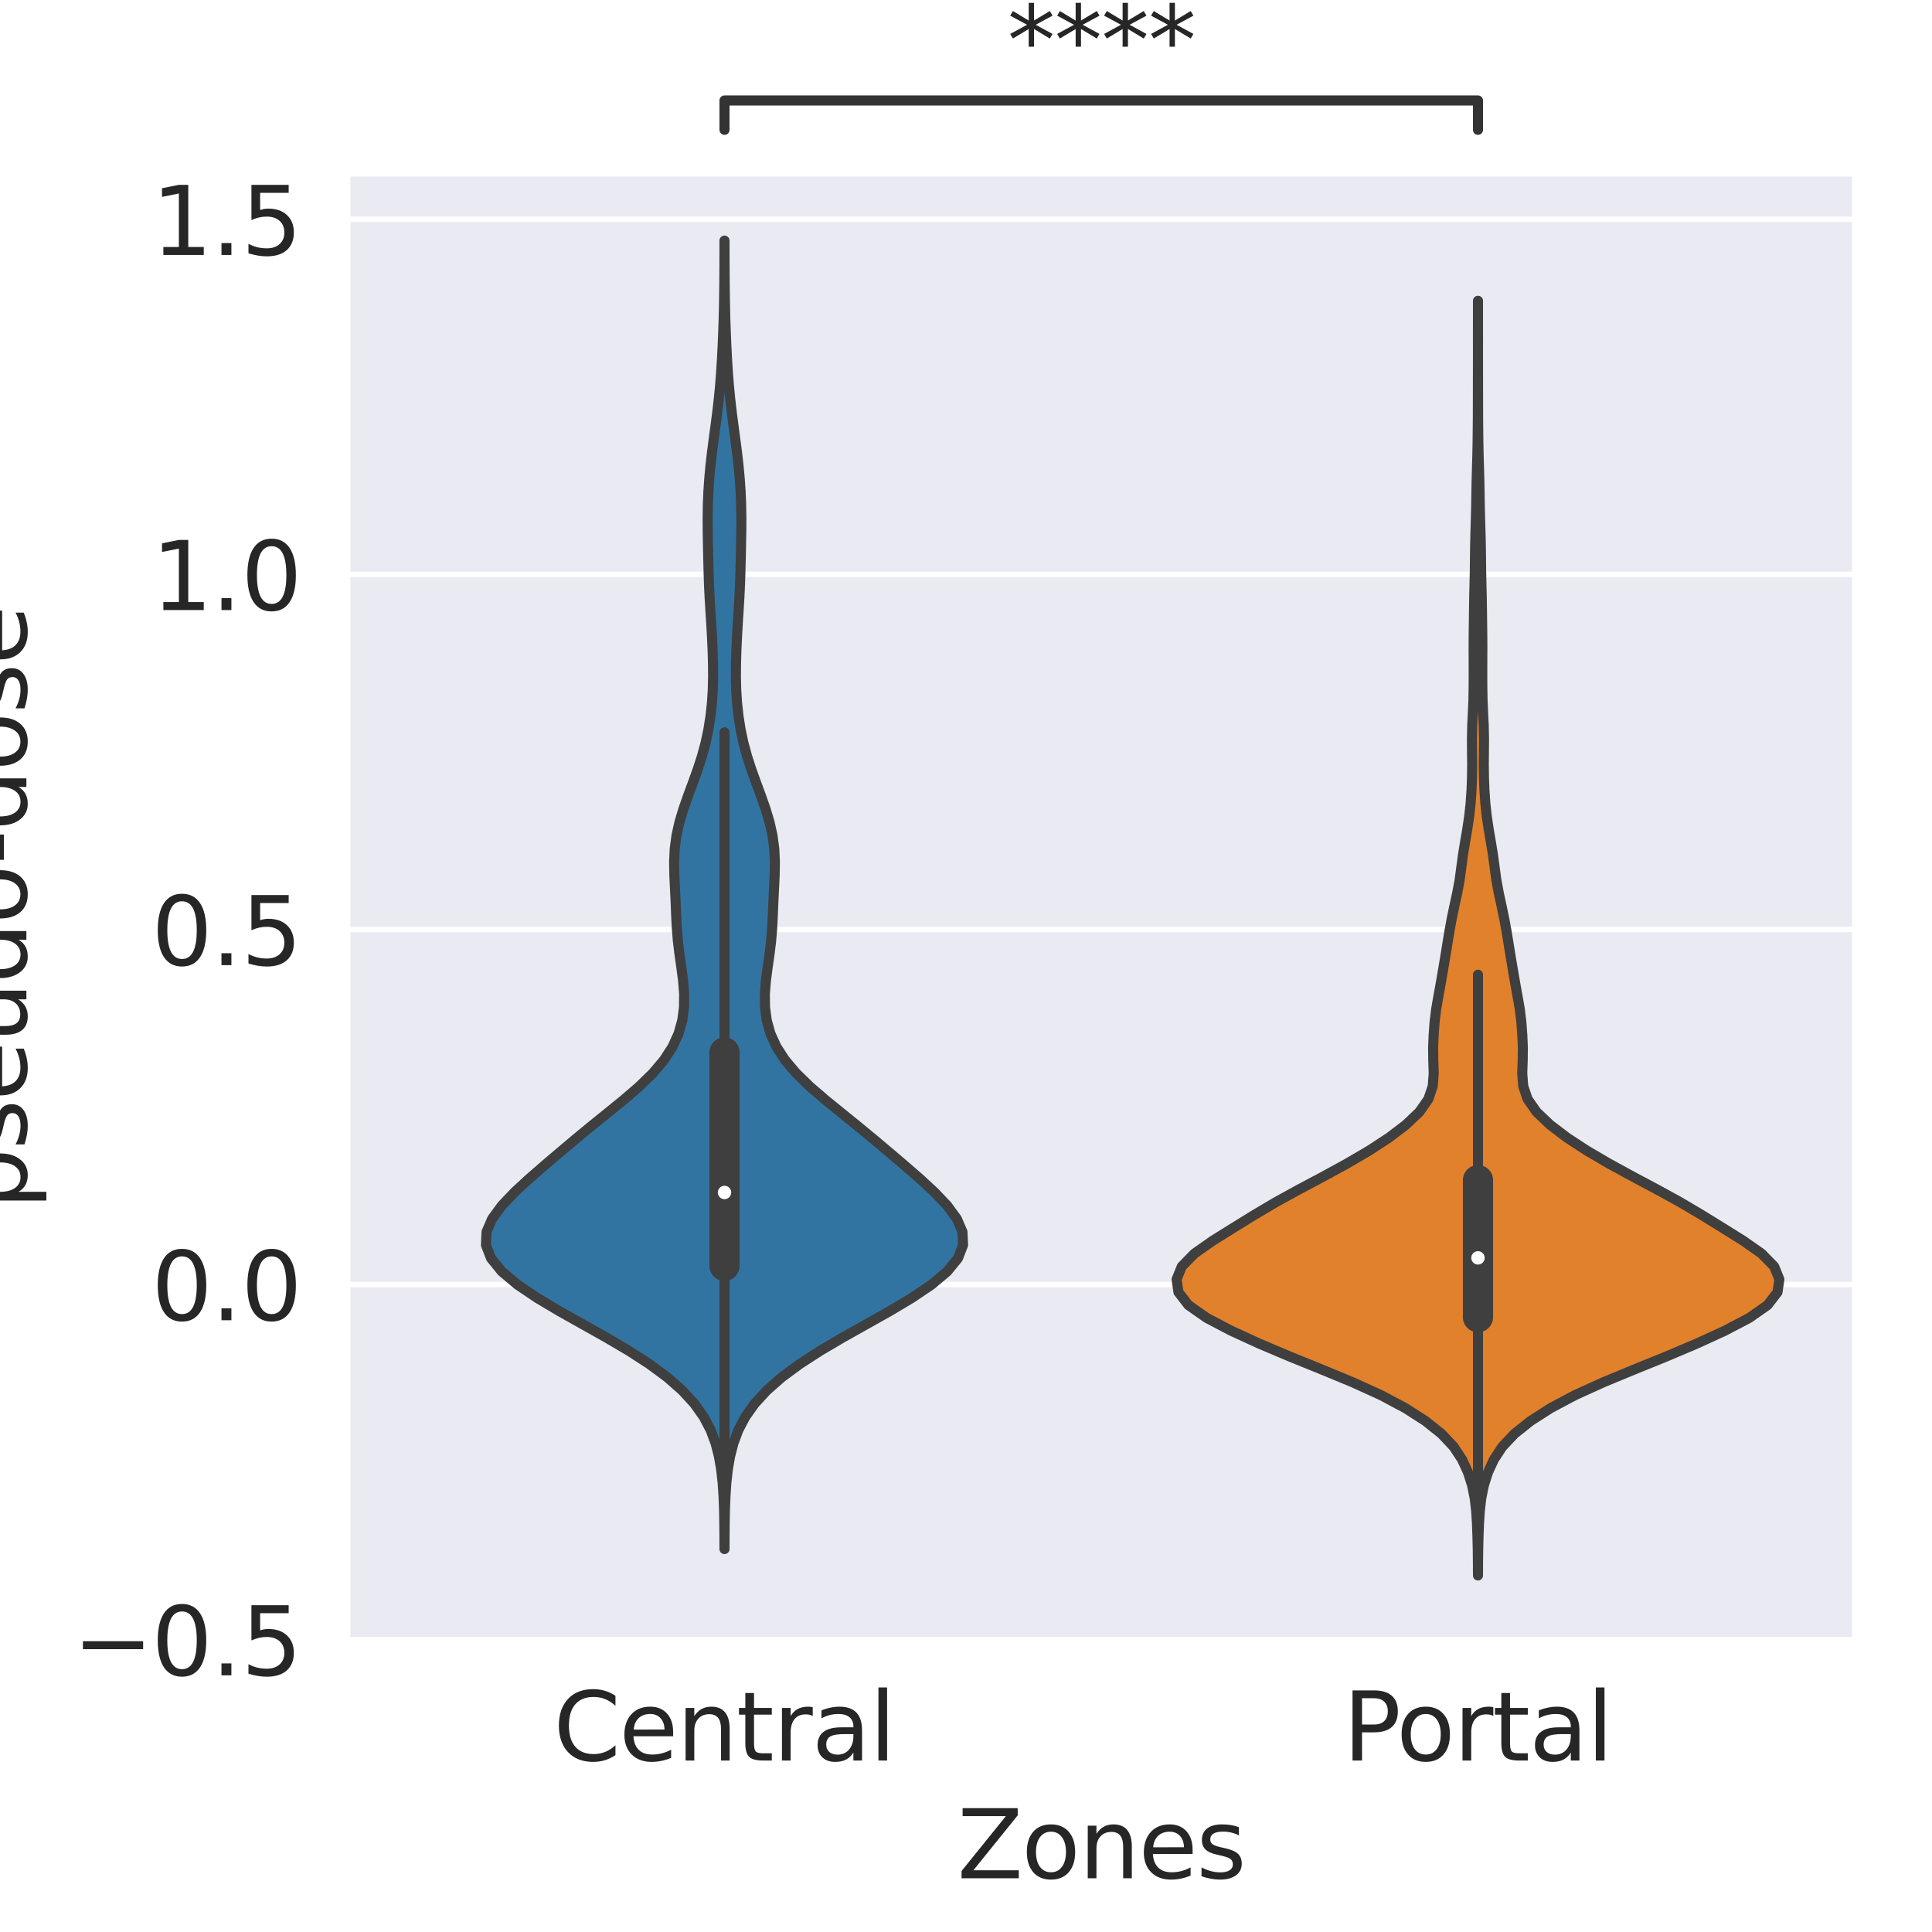 <?xml version="1.0" encoding="utf-8" standalone="no"?>
<!DOCTYPE svg PUBLIC "-//W3C//DTD SVG 1.1//EN"
  "http://www.w3.org/Graphics/SVG/1.1/DTD/svg11.dtd">
<svg xmlns:xlink="http://www.w3.org/1999/xlink" width="288pt" height="288pt" viewBox="0 0 288 288" xmlns="http://www.w3.org/2000/svg" version="1.1">
 <defs>
  <style type="text/css">*{stroke-linejoin: round; stroke-linecap: butt}</style>
 </defs>
 <g id="figure_1">
  <g id="patch_1">
   <path d="M 0 288 
L 288 288 
L 288 0 
L 0 0 
z
" style="fill: #ffffff"/>
  </g>
  <g id="axes_1">
   <g id="patch_2">
    <path d="M 51.84 244.8 
L 276.48 244.8 
L 276.48 25.92 
L 51.84 25.92 
z
" style="fill: #eaeaf2"/>
   </g>
   <g id="matplotlib.axis_1">
    <g id="xtick_1">
     <g id="text_1">
      <!-- Central -->
      <g style="fill: #262626" transform="translate(82.512 262.438)scale(0.14 -0.14)">
       <defs>
        <path id="DejaVuSans-43" d="M 4122 4306 
L 4122 3641 
Q 3803 3938 3442 4084 
Q 3081 4231 2675 4231 
Q 1875 4231 1450 3742 
Q 1025 3253 1025 2328 
Q 1025 1406 1450 917 
Q 1875 428 2675 428 
Q 3081 428 3442 575 
Q 3803 722 4122 1019 
L 4122 359 
Q 3791 134 3420 21 
Q 3050 -91 2638 -91 
Q 1578 -91 968 557 
Q 359 1206 359 2328 
Q 359 3453 968 4101 
Q 1578 4750 2638 4750 
Q 3056 4750 3426 4639 
Q 3797 4528 4122 4306 
z
" transform="scale(0.016)"/>
        <path id="DejaVuSans-65" d="M 3597 1894 
L 3597 1613 
L 953 1613 
Q 991 1019 1311 708 
Q 1631 397 2203 397 
Q 2534 397 2845 478 
Q 3156 559 3463 722 
L 3463 178 
Q 3153 47 2828 -22 
Q 2503 -91 2169 -91 
Q 1331 -91 842 396 
Q 353 884 353 1716 
Q 353 2575 817 3079 
Q 1281 3584 2069 3584 
Q 2775 3584 3186 3129 
Q 3597 2675 3597 1894 
z
M 3022 2063 
Q 3016 2534 2758 2815 
Q 2500 3097 2075 3097 
Q 1594 3097 1305 2825 
Q 1016 2553 972 2059 
L 3022 2063 
z
" transform="scale(0.016)"/>
        <path id="DejaVuSans-6e" d="M 3513 2113 
L 3513 0 
L 2938 0 
L 2938 2094 
Q 2938 2591 2744 2837 
Q 2550 3084 2163 3084 
Q 1697 3084 1428 2787 
Q 1159 2491 1159 1978 
L 1159 0 
L 581 0 
L 581 3500 
L 1159 3500 
L 1159 2956 
Q 1366 3272 1645 3428 
Q 1925 3584 2291 3584 
Q 2894 3584 3203 3211 
Q 3513 2838 3513 2113 
z
" transform="scale(0.016)"/>
        <path id="DejaVuSans-74" d="M 1172 4494 
L 1172 3500 
L 2356 3500 
L 2356 3053 
L 1172 3053 
L 1172 1153 
Q 1172 725 1289 603 
Q 1406 481 1766 481 
L 2356 481 
L 2356 0 
L 1766 0 
Q 1100 0 847 248 
Q 594 497 594 1153 
L 594 3053 
L 172 3053 
L 172 3500 
L 594 3500 
L 594 4494 
L 1172 4494 
z
" transform="scale(0.016)"/>
        <path id="DejaVuSans-72" d="M 2631 2963 
Q 2534 3019 2420 3045 
Q 2306 3072 2169 3072 
Q 1681 3072 1420 2755 
Q 1159 2438 1159 1844 
L 1159 0 
L 581 0 
L 581 3500 
L 1159 3500 
L 1159 2956 
Q 1341 3275 1631 3429 
Q 1922 3584 2338 3584 
Q 2397 3584 2469 3576 
Q 2541 3569 2628 3553 
L 2631 2963 
z
" transform="scale(0.016)"/>
        <path id="DejaVuSans-61" d="M 2194 1759 
Q 1497 1759 1228 1600 
Q 959 1441 959 1056 
Q 959 750 1161 570 
Q 1363 391 1709 391 
Q 2188 391 2477 730 
Q 2766 1069 2766 1631 
L 2766 1759 
L 2194 1759 
z
M 3341 1997 
L 3341 0 
L 2766 0 
L 2766 531 
Q 2569 213 2275 61 
Q 1981 -91 1556 -91 
Q 1019 -91 701 211 
Q 384 513 384 1019 
Q 384 1609 779 1909 
Q 1175 2209 1959 2209 
L 2766 2209 
L 2766 2266 
Q 2766 2663 2505 2880 
Q 2244 3097 1772 3097 
Q 1472 3097 1187 3025 
Q 903 2953 641 2809 
L 641 3341 
Q 956 3463 1253 3523 
Q 1550 3584 1831 3584 
Q 2591 3584 2966 3190 
Q 3341 2797 3341 1997 
z
" transform="scale(0.016)"/>
        <path id="DejaVuSans-6c" d="M 603 4863 
L 1178 4863 
L 1178 0 
L 603 0 
L 603 4863 
z
" transform="scale(0.016)"/>
       </defs>
       <use xlink:href="#DejaVuSans-43"/>
       <use xlink:href="#DejaVuSans-65" x="69.824"/>
       <use xlink:href="#DejaVuSans-6e" x="131.348"/>
       <use xlink:href="#DejaVuSans-74" x="194.727"/>
       <use xlink:href="#DejaVuSans-72" x="233.936"/>
       <use xlink:href="#DejaVuSans-61" x="275.049"/>
       <use xlink:href="#DejaVuSans-6c" x="336.328"/>
      </g>
     </g>
    </g>
    <g id="xtick_2">
     <g id="text_2">
      <!-- Portal -->
      <g style="fill: #262626" transform="translate(200.214 262.438)scale(0.14 -0.14)">
       <defs>
        <path id="DejaVuSans-50" d="M 1259 4147 
L 1259 2394 
L 2053 2394 
Q 2494 2394 2734 2622 
Q 2975 2850 2975 3272 
Q 2975 3691 2734 3919 
Q 2494 4147 2053 4147 
L 1259 4147 
z
M 628 4666 
L 2053 4666 
Q 2838 4666 3239 4311 
Q 3641 3956 3641 3272 
Q 3641 2581 3239 2228 
Q 2838 1875 2053 1875 
L 1259 1875 
L 1259 0 
L 628 0 
L 628 4666 
z
" transform="scale(0.016)"/>
        <path id="DejaVuSans-6f" d="M 1959 3097 
Q 1497 3097 1228 2736 
Q 959 2375 959 1747 
Q 959 1119 1226 758 
Q 1494 397 1959 397 
Q 2419 397 2687 759 
Q 2956 1122 2956 1747 
Q 2956 2369 2687 2733 
Q 2419 3097 1959 3097 
z
M 1959 3584 
Q 2709 3584 3137 3096 
Q 3566 2609 3566 1747 
Q 3566 888 3137 398 
Q 2709 -91 1959 -91 
Q 1206 -91 779 398 
Q 353 888 353 1747 
Q 353 2609 779 3096 
Q 1206 3584 1959 3584 
z
" transform="scale(0.016)"/>
       </defs>
       <use xlink:href="#DejaVuSans-50"/>
       <use xlink:href="#DejaVuSans-6f" x="56.678"/>
       <use xlink:href="#DejaVuSans-72" x="117.859"/>
       <use xlink:href="#DejaVuSans-74" x="158.973"/>
       <use xlink:href="#DejaVuSans-61" x="198.182"/>
       <use xlink:href="#DejaVuSans-6c" x="259.461"/>
      </g>
     </g>
    </g>
    <g id="text_3">
     <!-- Zones -->
     <g style="fill: #262626" transform="translate(142.692 279.987)scale(0.14 -0.14)">
      <defs>
       <path id="DejaVuSans-5a" d="M 359 4666 
L 4025 4666 
L 4025 4184 
L 1075 531 
L 4097 531 
L 4097 0 
L 288 0 
L 288 481 
L 3238 4134 
L 359 4134 
L 359 4666 
z
" transform="scale(0.016)"/>
       <path id="DejaVuSans-73" d="M 2834 3397 
L 2834 2853 
Q 2591 2978 2328 3040 
Q 2066 3103 1784 3103 
Q 1356 3103 1142 2972 
Q 928 2841 928 2578 
Q 928 2378 1081 2264 
Q 1234 2150 1697 2047 
L 1894 2003 
Q 2506 1872 2764 1633 
Q 3022 1394 3022 966 
Q 3022 478 2636 193 
Q 2250 -91 1575 -91 
Q 1294 -91 989 -36 
Q 684 19 347 128 
L 347 722 
Q 666 556 975 473 
Q 1284 391 1588 391 
Q 1994 391 2212 530 
Q 2431 669 2431 922 
Q 2431 1156 2273 1281 
Q 2116 1406 1581 1522 
L 1381 1569 
Q 847 1681 609 1914 
Q 372 2147 372 2553 
Q 372 3047 722 3315 
Q 1072 3584 1716 3584 
Q 2034 3584 2315 3537 
Q 2597 3491 2834 3397 
z
" transform="scale(0.016)"/>
      </defs>
      <use xlink:href="#DejaVuSans-5a"/>
      <use xlink:href="#DejaVuSans-6f" x="68.506"/>
      <use xlink:href="#DejaVuSans-6e" x="129.688"/>
      <use xlink:href="#DejaVuSans-65" x="193.066"/>
      <use xlink:href="#DejaVuSans-73" x="254.59"/>
     </g>
    </g>
   </g>
   <g id="matplotlib.axis_2">
    <g id="ytick_1">
     <g id="line2d_1">
      <path d="M 51.84 244.42 
L 276.48 244.42 
" clip-path="url(#pce8fc12326)" style="fill: none; stroke: #ffffff; stroke-width: 0.8; stroke-linecap: round"/>
     </g>
     <g id="text_4">
      <!-- −0.5 -->
      <g style="fill: #262626" transform="translate(10.844 249.739)scale(0.14 -0.14)">
       <defs>
        <path id="DejaVuSans-2212" d="M 678 2272 
L 4684 2272 
L 4684 1741 
L 678 1741 
L 678 2272 
z
" transform="scale(0.016)"/>
        <path id="DejaVuSans-30" d="M 2034 4250 
Q 1547 4250 1301 3770 
Q 1056 3291 1056 2328 
Q 1056 1369 1301 889 
Q 1547 409 2034 409 
Q 2525 409 2770 889 
Q 3016 1369 3016 2328 
Q 3016 3291 2770 3770 
Q 2525 4250 2034 4250 
z
M 2034 4750 
Q 2819 4750 3233 4129 
Q 3647 3509 3647 2328 
Q 3647 1150 3233 529 
Q 2819 -91 2034 -91 
Q 1250 -91 836 529 
Q 422 1150 422 2328 
Q 422 3509 836 4129 
Q 1250 4750 2034 4750 
z
" transform="scale(0.016)"/>
        <path id="DejaVuSans-2e" d="M 684 794 
L 1344 794 
L 1344 0 
L 684 0 
L 684 794 
z
" transform="scale(0.016)"/>
        <path id="DejaVuSans-35" d="M 691 4666 
L 3169 4666 
L 3169 4134 
L 1269 4134 
L 1269 2991 
Q 1406 3038 1543 3061 
Q 1681 3084 1819 3084 
Q 2600 3084 3056 2656 
Q 3513 2228 3513 1497 
Q 3513 744 3044 326 
Q 2575 -91 1722 -91 
Q 1428 -91 1123 -41 
Q 819 9 494 109 
L 494 744 
Q 775 591 1075 516 
Q 1375 441 1709 441 
Q 2250 441 2565 725 
Q 2881 1009 2881 1497 
Q 2881 1984 2565 2268 
Q 2250 2553 1709 2553 
Q 1456 2553 1204 2497 
Q 953 2441 691 2322 
L 691 4666 
z
" transform="scale(0.016)"/>
       </defs>
       <use xlink:href="#DejaVuSans-2212"/>
       <use xlink:href="#DejaVuSans-30" x="83.789"/>
       <use xlink:href="#DejaVuSans-2e" x="147.412"/>
       <use xlink:href="#DejaVuSans-35" x="179.199"/>
      </g>
     </g>
    </g>
    <g id="ytick_2">
     <g id="line2d_2">
      <path d="M 51.84 191.487 
L 276.48 191.487 
" clip-path="url(#pce8fc12326)" style="fill: none; stroke: #ffffff; stroke-width: 0.8; stroke-linecap: round"/>
     </g>
     <g id="text_5">
      <!-- 0.0 -->
      <g style="fill: #262626" transform="translate(22.576 196.806)scale(0.14 -0.14)">
       <use xlink:href="#DejaVuSans-30"/>
       <use xlink:href="#DejaVuSans-2e" x="63.623"/>
       <use xlink:href="#DejaVuSans-30" x="95.41"/>
      </g>
     </g>
    </g>
    <g id="ytick_3">
     <g id="line2d_3">
      <path d="M 51.84 138.554 
L 276.48 138.554 
" clip-path="url(#pce8fc12326)" style="fill: none; stroke: #ffffff; stroke-width: 0.8; stroke-linecap: round"/>
     </g>
     <g id="text_6">
      <!-- 0.5 -->
      <g style="fill: #262626" transform="translate(22.576 143.873)scale(0.14 -0.14)">
       <use xlink:href="#DejaVuSans-30"/>
       <use xlink:href="#DejaVuSans-2e" x="63.623"/>
       <use xlink:href="#DejaVuSans-35" x="95.41"/>
      </g>
     </g>
    </g>
    <g id="ytick_4">
     <g id="line2d_4">
      <path d="M 51.84 85.621 
L 276.48 85.621 
" clip-path="url(#pce8fc12326)" style="fill: none; stroke: #ffffff; stroke-width: 0.8; stroke-linecap: round"/>
     </g>
     <g id="text_7">
      <!-- 1.0 -->
      <g style="fill: #262626" transform="translate(22.576 90.94)scale(0.14 -0.14)">
       <defs>
        <path id="DejaVuSans-31" d="M 794 531 
L 1825 531 
L 1825 4091 
L 703 3866 
L 703 4441 
L 1819 4666 
L 2450 4666 
L 2450 531 
L 3481 531 
L 3481 0 
L 794 0 
L 794 531 
z
" transform="scale(0.016)"/>
       </defs>
       <use xlink:href="#DejaVuSans-31"/>
       <use xlink:href="#DejaVuSans-2e" x="63.623"/>
       <use xlink:href="#DejaVuSans-30" x="95.41"/>
      </g>
     </g>
    </g>
    <g id="ytick_5">
     <g id="line2d_5">
      <path d="M 51.84 32.688 
L 276.48 32.688 
" clip-path="url(#pce8fc12326)" style="fill: none; stroke: #ffffff; stroke-width: 0.8; stroke-linecap: round"/>
     </g>
     <g id="text_8">
      <!-- 1.5 -->
      <g style="fill: #262626" transform="translate(22.576 38.007)scale(0.14 -0.14)">
       <use xlink:href="#DejaVuSans-31"/>
       <use xlink:href="#DejaVuSans-2e" x="63.623"/>
       <use xlink:href="#DejaVuSans-35" x="95.41"/>
      </g>
     </g>
    </g>
    <g id="text_9">
     <!-- pseudo-dose -->
     <g style="fill: #262626" transform="translate(3.933 180.258)rotate(-90)scale(0.14 -0.14)">
      <defs>
       <path id="DejaVuSans-70" d="M 1159 525 
L 1159 -1331 
L 581 -1331 
L 581 3500 
L 1159 3500 
L 1159 2969 
Q 1341 3281 1617 3432 
Q 1894 3584 2278 3584 
Q 2916 3584 3314 3078 
Q 3713 2572 3713 1747 
Q 3713 922 3314 415 
Q 2916 -91 2278 -91 
Q 1894 -91 1617 61 
Q 1341 213 1159 525 
z
M 3116 1747 
Q 3116 2381 2855 2742 
Q 2594 3103 2138 3103 
Q 1681 3103 1420 2742 
Q 1159 2381 1159 1747 
Q 1159 1113 1420 752 
Q 1681 391 2138 391 
Q 2594 391 2855 752 
Q 3116 1113 3116 1747 
z
" transform="scale(0.016)"/>
       <path id="DejaVuSans-75" d="M 544 1381 
L 544 3500 
L 1119 3500 
L 1119 1403 
Q 1119 906 1312 657 
Q 1506 409 1894 409 
Q 2359 409 2629 706 
Q 2900 1003 2900 1516 
L 2900 3500 
L 3475 3500 
L 3475 0 
L 2900 0 
L 2900 538 
Q 2691 219 2414 64 
Q 2138 -91 1772 -91 
Q 1169 -91 856 284 
Q 544 659 544 1381 
z
M 1991 3584 
L 1991 3584 
z
" transform="scale(0.016)"/>
       <path id="DejaVuSans-64" d="M 2906 2969 
L 2906 4863 
L 3481 4863 
L 3481 0 
L 2906 0 
L 2906 525 
Q 2725 213 2448 61 
Q 2172 -91 1784 -91 
Q 1150 -91 751 415 
Q 353 922 353 1747 
Q 353 2572 751 3078 
Q 1150 3584 1784 3584 
Q 2172 3584 2448 3432 
Q 2725 3281 2906 2969 
z
M 947 1747 
Q 947 1113 1208 752 
Q 1469 391 1925 391 
Q 2381 391 2643 752 
Q 2906 1113 2906 1747 
Q 2906 2381 2643 2742 
Q 2381 3103 1925 3103 
Q 1469 3103 1208 2742 
Q 947 2381 947 1747 
z
" transform="scale(0.016)"/>
       <path id="DejaVuSans-2d" d="M 313 2009 
L 1997 2009 
L 1997 1497 
L 313 1497 
L 313 2009 
z
" transform="scale(0.016)"/>
      </defs>
      <use xlink:href="#DejaVuSans-70"/>
      <use xlink:href="#DejaVuSans-73" x="63.477"/>
      <use xlink:href="#DejaVuSans-65" x="115.576"/>
      <use xlink:href="#DejaVuSans-75" x="177.1"/>
      <use xlink:href="#DejaVuSans-64" x="240.479"/>
      <use xlink:href="#DejaVuSans-6f" x="303.955"/>
      <use xlink:href="#DejaVuSans-2d" x="367.012"/>
      <use xlink:href="#DejaVuSans-64" x="403.096"/>
      <use xlink:href="#DejaVuSans-6f" x="466.572"/>
      <use xlink:href="#DejaVuSans-73" x="527.754"/>
      <use xlink:href="#DejaVuSans-65" x="579.854"/>
     </g>
    </g>
   </g>
   <g id="PolyCollection_1">
    <defs>
     <path id="me8ea680963" d="M 108.004 -57.086 
L 107.996 -57.086 
L 107.989 -59.057 
L 107.971 -61.027 
L 107.932 -62.997 
L 107.858 -64.967 
L 107.726 -66.937 
L 107.511 -68.907 
L 107.175 -70.877 
L 106.671 -72.848 
L 105.936 -74.818 
L 104.903 -76.788 
L 103.505 -78.758 
L 101.696 -80.728 
L 99.454 -82.698 
L 96.787 -84.668 
L 93.739 -86.639 
L 90.395 -88.609 
L 86.886 -90.579 
L 83.382 -92.549 
L 80.073 -94.519 
L 77.153 -96.489 
L 74.808 -98.459 
L 73.201 -100.43 
L 72.438 -102.4 
L 72.528 -104.37 
L 73.379 -106.34 
L 74.829 -108.31 
L 76.702 -110.28 
L 78.835 -112.251 
L 81.099 -114.221 
L 83.411 -116.191 
L 85.752 -118.161 
L 88.141 -120.131 
L 90.578 -122.101 
L 92.999 -124.071 
L 95.287 -126.042 
L 97.31 -128.012 
L 98.978 -129.982 
L 100.255 -131.952 
L 101.151 -133.922 
L 101.703 -135.892 
L 101.962 -137.862 
L 101.983 -139.833 
L 101.829 -141.803 
L 101.572 -143.773 
L 101.29 -145.743 
L 101.051 -147.713 
L 100.889 -149.683 
L 100.791 -151.653 
L 100.712 -153.624 
L 100.617 -155.594 
L 100.523 -157.564 
L 100.489 -159.534 
L 100.583 -161.504 
L 100.847 -163.474 
L 101.288 -165.444 
L 101.878 -167.415 
L 102.569 -169.385 
L 103.299 -171.355 
L 104.008 -173.325 
L 104.646 -175.295 
L 105.178 -177.265 
L 105.596 -179.235 
L 105.908 -181.206 
L 106.124 -183.176 
L 106.252 -185.146 
L 106.3 -187.116 
L 106.284 -189.086 
L 106.226 -191.056 
L 106.138 -193.027 
L 106.025 -194.997 
L 105.899 -196.967 
L 105.781 -198.937 
L 105.688 -200.907 
L 105.624 -202.877 
L 105.575 -204.847 
L 105.532 -206.818 
L 105.497 -208.788 
L 105.487 -210.758 
L 105.516 -212.728 
L 105.597 -214.698 
L 105.73 -216.668 
L 105.914 -218.638 
L 106.141 -220.609 
L 106.396 -222.579 
L 106.662 -224.549 
L 106.917 -226.519 
L 107.146 -228.489 
L 107.337 -230.459 
L 107.491 -232.429 
L 107.616 -234.4 
L 107.719 -236.37 
L 107.804 -238.34 
L 107.871 -240.31 
L 107.92 -242.28 
L 107.954 -244.25 
L 107.976 -246.22 
L 107.988 -248.191 
L 107.995 -250.161 
L 107.998 -252.131 
L 108.002 -252.131 
L 108.002 -252.131 
L 108.005 -250.161 
L 108.012 -248.191 
L 108.024 -246.22 
L 108.046 -244.25 
L 108.08 -242.28 
L 108.129 -240.31 
L 108.196 -238.34 
L 108.281 -236.37 
L 108.384 -234.4 
L 108.509 -232.429 
L 108.663 -230.459 
L 108.854 -228.489 
L 109.083 -226.519 
L 109.338 -224.549 
L 109.604 -222.579 
L 109.859 -220.609 
L 110.086 -218.638 
L 110.27 -216.668 
L 110.403 -214.698 
L 110.484 -212.728 
L 110.513 -210.758 
L 110.503 -208.788 
L 110.468 -206.818 
L 110.425 -204.847 
L 110.376 -202.877 
L 110.312 -200.907 
L 110.219 -198.937 
L 110.101 -196.967 
L 109.975 -194.997 
L 109.862 -193.027 
L 109.774 -191.056 
L 109.716 -189.086 
L 109.7 -187.116 
L 109.748 -185.146 
L 109.876 -183.176 
L 110.092 -181.206 
L 110.404 -179.235 
L 110.822 -177.265 
L 111.354 -175.295 
L 111.992 -173.325 
L 112.701 -171.355 
L 113.431 -169.385 
L 114.122 -167.415 
L 114.712 -165.444 
L 115.153 -163.474 
L 115.417 -161.504 
L 115.511 -159.534 
L 115.477 -157.564 
L 115.383 -155.594 
L 115.288 -153.624 
L 115.209 -151.653 
L 115.111 -149.683 
L 114.949 -147.713 
L 114.71 -145.743 
L 114.428 -143.773 
L 114.171 -141.803 
L 114.017 -139.833 
L 114.038 -137.862 
L 114.297 -135.892 
L 114.849 -133.922 
L 115.745 -131.952 
L 117.022 -129.982 
L 118.69 -128.012 
L 120.713 -126.042 
L 123.001 -124.071 
L 125.422 -122.101 
L 127.859 -120.131 
L 130.248 -118.161 
L 132.589 -116.191 
L 134.901 -114.221 
L 137.165 -112.251 
L 139.298 -110.28 
L 141.171 -108.31 
L 142.621 -106.34 
L 143.472 -104.37 
L 143.562 -102.4 
L 142.799 -100.43 
L 141.192 -98.459 
L 138.847 -96.489 
L 135.927 -94.519 
L 132.618 -92.549 
L 129.114 -90.579 
L 125.605 -88.609 
L 122.261 -86.639 
L 119.213 -84.668 
L 116.546 -82.698 
L 114.304 -80.728 
L 112.495 -78.758 
L 111.097 -76.788 
L 110.064 -74.818 
L 109.329 -72.848 
L 108.825 -70.877 
L 108.489 -68.907 
L 108.274 -66.937 
L 108.142 -64.967 
L 108.068 -62.997 
L 108.029 -61.027 
L 108.011 -59.057 
L 108.004 -57.086 
z
" style="stroke: #3f3f3f; stroke-width: 1.5"/>
    </defs>
    <g clip-path="url(#pce8fc12326)">
     <use xlink:href="#me8ea680963" x="0" y="288" style="fill: #3274a1; stroke: #3f3f3f; stroke-width: 1.5"/>
    </g>
   </g>
   <g id="PolyCollection_2">
    <defs>
     <path id="me17e051e77" d="M 220.322 -53.149 
L 220.318 -53.149 
L 220.31 -55.068 
L 220.288 -56.988 
L 220.243 -58.907 
L 220.171 -60.826 
L 220.051 -62.746 
L 219.831 -64.665 
L 219.443 -66.584 
L 218.834 -68.504 
L 217.953 -70.423 
L 216.69 -72.342 
L 214.884 -74.262 
L 212.476 -76.181 
L 209.482 -78.1 
L 205.871 -80.02 
L 201.652 -81.939 
L 197.008 -83.858 
L 192.274 -85.778 
L 187.742 -87.697 
L 183.555 -89.616 
L 179.891 -91.536 
L 177.151 -93.455 
L 175.673 -95.374 
L 175.392 -97.294 
L 176.171 -99.213 
L 178.049 -101.132 
L 180.789 -103.051 
L 183.859 -104.971 
L 186.969 -106.89 
L 190.211 -108.809 
L 193.708 -110.729 
L 197.318 -112.648 
L 200.829 -114.567 
L 204.105 -116.487 
L 207.039 -118.406 
L 209.569 -120.325 
L 211.586 -122.245 
L 212.925 -124.164 
L 213.574 -126.083 
L 213.723 -128.003 
L 213.655 -129.922 
L 213.632 -131.841 
L 213.715 -133.761 
L 213.857 -135.68 
L 214.092 -137.599 
L 214.426 -139.519 
L 214.774 -141.438 
L 215.103 -143.357 
L 215.427 -145.277 
L 215.739 -147.196 
L 216.05 -149.115 
L 216.404 -151.035 
L 216.803 -152.954 
L 217.221 -154.873 
L 217.578 -156.793 
L 217.837 -158.712 
L 218.095 -160.631 
L 218.411 -162.55 
L 218.738 -164.47 
L 219.02 -166.389 
L 219.227 -168.308 
L 219.358 -170.228 
L 219.43 -172.147 
L 219.453 -174.066 
L 219.435 -175.986 
L 219.422 -177.905 
L 219.463 -179.824 
L 219.555 -181.744 
L 219.639 -183.663 
L 219.674 -185.582 
L 219.681 -187.502 
L 219.678 -189.421 
L 219.67 -191.34 
L 219.678 -193.26 
L 219.704 -195.179 
L 219.729 -197.098 
L 219.758 -199.018 
L 219.805 -200.937 
L 219.847 -202.856 
L 219.868 -204.776 
L 219.895 -206.695 
L 219.942 -208.614 
L 219.999 -210.534 
L 220.048 -212.453 
L 220.08 -214.372 
L 220.114 -216.291 
L 220.167 -218.211 
L 220.224 -220.13 
L 220.262 -222.049 
L 220.286 -223.969 
L 220.301 -225.888 
L 220.306 -227.807 
L 220.308 -229.727 
L 220.311 -231.646 
L 220.315 -233.565 
L 220.316 -235.485 
L 220.315 -237.404 
L 220.316 -239.323 
L 220.318 -241.243 
L 220.319 -243.162 
L 220.321 -243.162 
L 220.321 -243.162 
L 220.322 -241.243 
L 220.324 -239.323 
L 220.325 -237.404 
L 220.324 -235.485 
L 220.325 -233.565 
L 220.329 -231.646 
L 220.332 -229.727 
L 220.334 -227.807 
L 220.339 -225.888 
L 220.354 -223.969 
L 220.378 -222.049 
L 220.416 -220.13 
L 220.473 -218.211 
L 220.526 -216.291 
L 220.56 -214.372 
L 220.592 -212.453 
L 220.641 -210.534 
L 220.698 -208.614 
L 220.745 -206.695 
L 220.772 -204.776 
L 220.793 -202.856 
L 220.835 -200.937 
L 220.882 -199.018 
L 220.911 -197.098 
L 220.936 -195.179 
L 220.962 -193.26 
L 220.97 -191.34 
L 220.962 -189.421 
L 220.959 -187.502 
L 220.966 -185.582 
L 221.001 -183.663 
L 221.085 -181.744 
L 221.177 -179.824 
L 221.218 -177.905 
L 221.205 -175.986 
L 221.187 -174.066 
L 221.21 -172.147 
L 221.282 -170.228 
L 221.413 -168.308 
L 221.62 -166.389 
L 221.902 -164.47 
L 222.229 -162.55 
L 222.545 -160.631 
L 222.803 -158.712 
L 223.062 -156.793 
L 223.419 -154.873 
L 223.837 -152.954 
L 224.236 -151.035 
L 224.59 -149.115 
L 224.901 -147.196 
L 225.213 -145.277 
L 225.537 -143.357 
L 225.866 -141.438 
L 226.214 -139.519 
L 226.548 -137.599 
L 226.783 -135.68 
L 226.925 -133.761 
L 227.008 -131.841 
L 226.985 -129.922 
L 226.917 -128.003 
L 227.066 -126.083 
L 227.715 -124.164 
L 229.054 -122.245 
L 231.071 -120.325 
L 233.601 -118.406 
L 236.535 -116.487 
L 239.811 -114.567 
L 243.322 -112.648 
L 246.932 -110.729 
L 250.429 -108.809 
L 253.671 -106.89 
L 256.781 -104.971 
L 259.851 -103.051 
L 262.591 -101.132 
L 264.469 -99.213 
L 265.248 -97.294 
L 264.967 -95.374 
L 263.489 -93.455 
L 260.749 -91.536 
L 257.085 -89.616 
L 252.898 -87.697 
L 248.366 -85.778 
L 243.632 -83.858 
L 238.988 -81.939 
L 234.769 -80.02 
L 231.158 -78.1 
L 228.164 -76.181 
L 225.756 -74.262 
L 223.95 -72.342 
L 222.687 -70.423 
L 221.806 -68.504 
L 221.197 -66.584 
L 220.809 -64.665 
L 220.589 -62.746 
L 220.469 -60.826 
L 220.397 -58.907 
L 220.352 -56.988 
L 220.33 -55.068 
L 220.322 -53.149 
z
" style="stroke: #3f3f3f; stroke-width: 1.5"/>
    </defs>
    <g clip-path="url(#pce8fc12326)">
     <use xlink:href="#me17e051e77" x="0" y="288" style="fill: #e1812c; stroke: #3f3f3f; stroke-width: 1.5"/>
    </g>
   </g>
   <g id="line2d_6">
    <path d="M 108 222.277 
L 108 109.17 
" clip-path="url(#pce8fc12326)" style="fill: none; stroke: #3f3f3f; stroke-width: 1.5; stroke-linecap: round"/>
   </g>
   <g id="line2d_7">
    <path d="M 108 188.703 
L 108 156.884 
" clip-path="url(#pce8fc12326)" style="fill: none; stroke: #3f3f3f; stroke-width: 4.5; stroke-linecap: round"/>
   </g>
   <g id="line2d_8">
    <path d="M 220.32 226.895 
L 220.32 145.296 
" clip-path="url(#pce8fc12326)" style="fill: none; stroke: #3f3f3f; stroke-width: 1.5; stroke-linecap: round"/>
   </g>
   <g id="line2d_9">
    <path d="M 220.32 196.35 
L 220.32 175.921 
" clip-path="url(#pce8fc12326)" style="fill: none; stroke: #3f3f3f; stroke-width: 4.5; stroke-linecap: round"/>
   </g>
   <g id="line2d_10">
    <path d="M 108 19.354 
L 108 14.976 
L 220.32 14.976 
L 220.32 19.354 
" style="fill: none; stroke: #333333; stroke-width: 1.5; stroke-linecap: round"/>
   </g>
   <g id="patch_3">
    <path d="M 51.84 244.8 
L 51.84 25.92 
" style="fill: none; stroke: #ffffff; stroke-width: 0.8; stroke-linejoin: miter; stroke-linecap: square"/>
   </g>
   <g id="patch_4">
    <path d="M 276.48 244.8 
L 276.48 25.92 
" style="fill: none; stroke: #ffffff; stroke-width: 0.8; stroke-linejoin: miter; stroke-linecap: square"/>
   </g>
   <g id="patch_5">
    <path d="M 51.84 244.8 
L 276.48 244.8 
" style="fill: none; stroke: #ffffff; stroke-width: 0.8; stroke-linejoin: miter; stroke-linecap: square"/>
   </g>
   <g id="patch_6">
    <path d="M 51.84 25.92 
L 276.48 25.92 
" style="fill: none; stroke: #ffffff; stroke-width: 0.8; stroke-linejoin: miter; stroke-linecap: square"/>
   </g>
   <g id="PathCollection_1">
    <defs>
     <path id="mcac852cd6a" d="M 0 1.5 
C 0.398 1.5 0.779 1.342 1.061 1.061 
C 1.342 0.779 1.5 0.398 1.5 0 
C 1.5 -0.398 1.342 -0.779 1.061 -1.061 
C 0.779 -1.342 0.398 -1.5 0 -1.5 
C -0.398 -1.5 -0.779 -1.342 -1.061 -1.061 
C -1.342 -0.779 -1.5 -0.398 -1.5 0 
C -1.5 0.398 -1.342 0.779 -1.061 1.061 
C -0.779 1.342 -0.398 1.5 0 1.5 
z
" style="stroke: #3f3f3f"/>
    </defs>
    <g clip-path="url(#pce8fc12326)">
     <use xlink:href="#mcac852cd6a" x="108" y="177.761" style="fill: #ffffff; stroke: #3f3f3f"/>
    </g>
   </g>
   <g id="PathCollection_2">
    <g clip-path="url(#pce8fc12326)">
     <use xlink:href="#mcac852cd6a" x="220.32" y="187.509" style="fill: #ffffff; stroke: #3f3f3f"/>
    </g>
   </g>
   <g id="text_10">
    <!-- **** -->
    <g style="fill: #262626" transform="translate(150.16 11.064)scale(0.14 -0.14)">
     <defs>
      <path id="DejaVuSans-2a" d="M 3009 3897 
L 1888 3291 
L 3009 2681 
L 2828 2375 
L 1778 3009 
L 1778 1831 
L 1422 1831 
L 1422 3009 
L 372 2375 
L 191 2681 
L 1313 3291 
L 191 3897 
L 372 4206 
L 1422 3572 
L 1422 4750 
L 1778 4750 
L 1778 3572 
L 2828 4206 
L 3009 3897 
z
" transform="scale(0.016)"/>
     </defs>
     <use xlink:href="#DejaVuSans-2a"/>
     <use xlink:href="#DejaVuSans-2a" x="50"/>
     <use xlink:href="#DejaVuSans-2a" x="100"/>
     <use xlink:href="#DejaVuSans-2a" x="150"/>
    </g>
   </g>
  </g>
 </g>
 <defs>
  <clipPath id="pce8fc12326">
   <rect x="51.84" y="25.92" width="224.64" height="218.88"/>
  </clipPath>
 </defs>
</svg>
